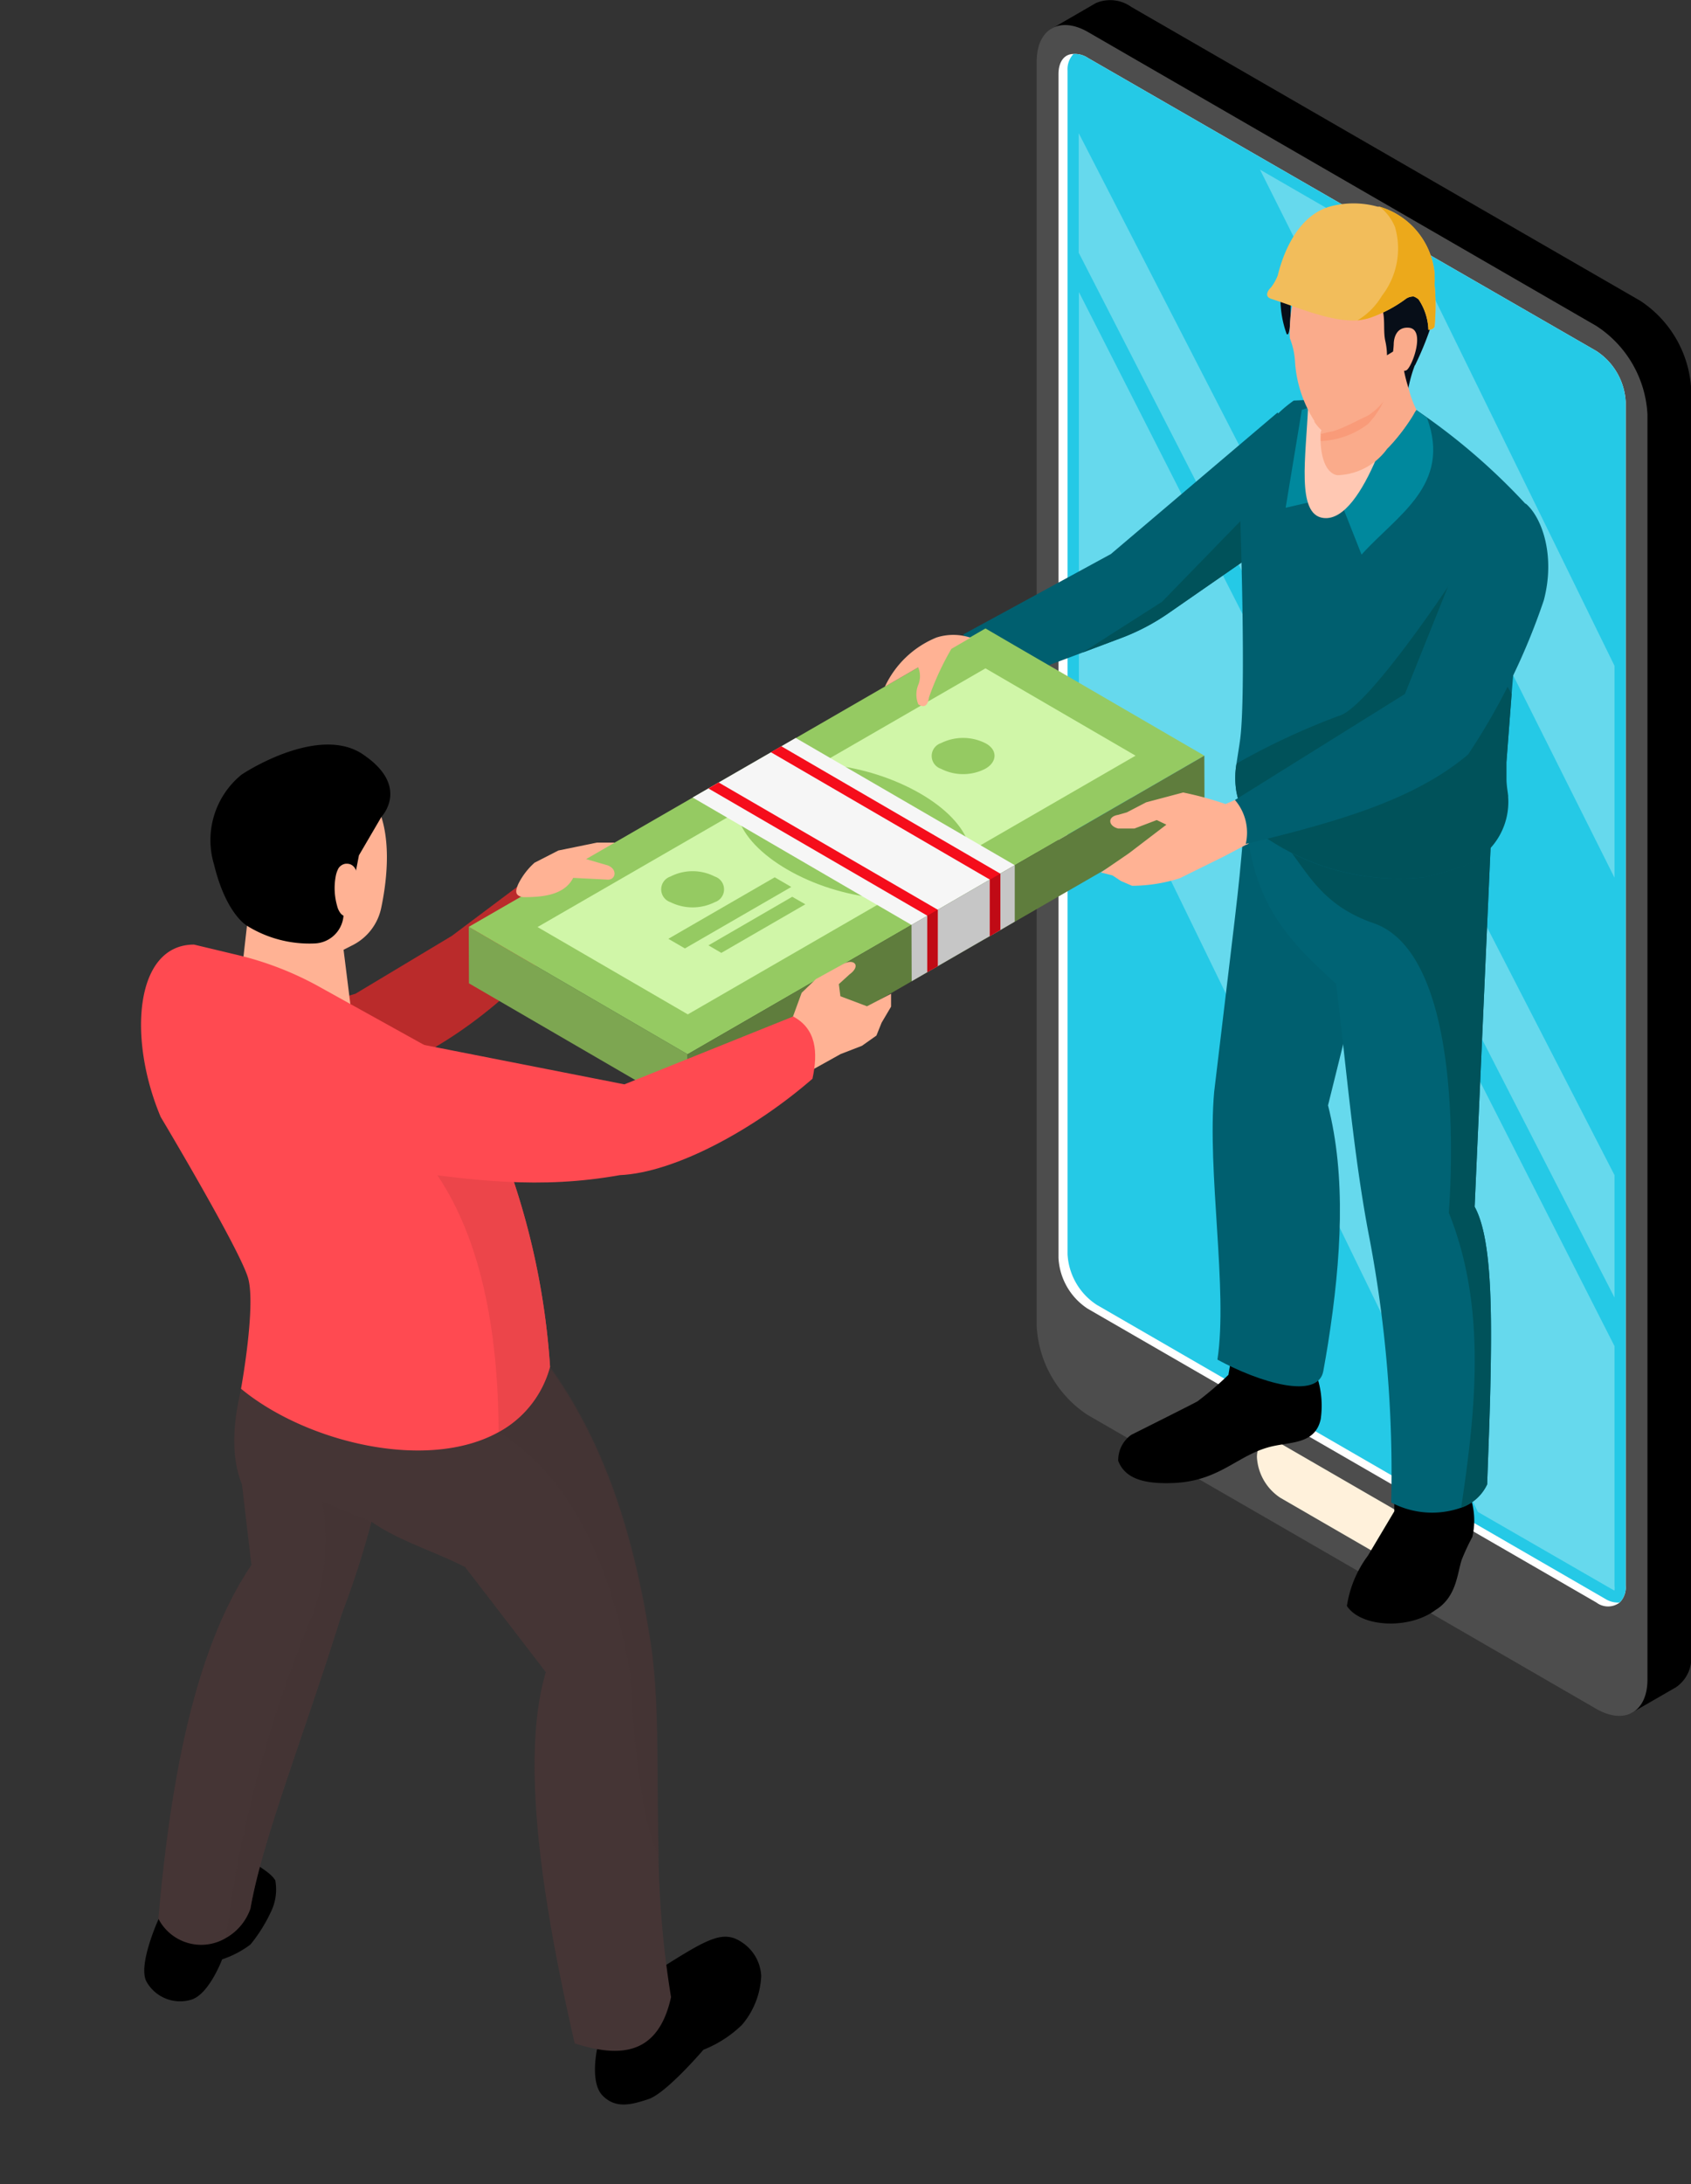 <svg xmlns="http://www.w3.org/2000/svg" viewBox="0 0 87.77 113.31"><rect x="0" y="0" width="87.77" height="113.31" fill="#333333" stroke="none"/><defs><style>.cls-1{isolation:isolate;}.cls-2{fill:#4d4d4d;}.cls-3,.cls-5{fill:#fff;}.cls-4{fill:#25c9e6;}.cls-5{opacity:0.3;}.cls-6{fill:#fff1db;}.cls-7{fill:#005f6f;}.cls-8{fill:#00525a;}.cls-9{fill:#ffb294;}.cls-10{fill:#ba2b2b;}.cls-11,.cls-13{fill:#453535;}.cls-12{fill:#ff4a51;}.cls-13{opacity:0.5;}.cls-13,.cls-14,.cls-17{mix-blend-mode:multiply;}.cls-14{fill:#e54349;opacity:0.75;}.cls-15{fill:#006374;}.cls-16{fill:#00889d;}.cls-17{fill:#ffc8b3;}.cls-18{fill:#7da651;}.cls-19{fill:#95ca62;}.cls-20{fill:#d0f6a8;}.cls-21{fill:#5f7d3d;}.cls-22{fill:#f6f6f6;}.cls-23{fill:#c6c6c6;}.cls-24{fill:#f50d1b;}.cls-25{fill:#c00a15;}.cls-26{fill:none;}.cls-27{fill:#070e18;}.cls-28{fill:#faab8b;}.cls-29{fill:#f99b79;}.cls-30{fill:#f8dab8;}.cls-31{fill:#f2bd5b;}.cls-32{fill:#eca91b;}</style></defs><title>4_1</title><g class="cls-1"><g id="Capa_2" data-name="Capa 2"><g id="Capa_1-2" data-name="Capa 1"><path d="M56.07,6V67.51a5.87,5.87,0,0,0,2.65,4.59L83.85,86.61l.79,2.27L87,87.52a1.85,1.85,0,0,0,.78-1.71V20.19a5.87,5.87,0,0,0-2.65-4.59L58.72.36a1.88,1.88,0,0,0-1.84-.2L54.53,1.52Z"/><path class="cls-2" d="M85.51,21.5V87.12c0,1.69-1.18,2.37-2.65,1.53L66.65,79.28,56.47,73.41a5.88,5.88,0,0,1-2.66-4.6V3.19c0-1.69,1.19-2.37,2.66-1.53L82.86,16.91A5.83,5.83,0,0,1,85.51,21.5Z"/><path class="cls-3" d="M54.94,3.85v61.4a3.35,3.35,0,0,0,1.52,2.64l26.4,15.24a1,1,0,0,0,1.21,0,1.13,1.13,0,0,0,.31-.88V20.84a3.36,3.36,0,0,0-1.52-2.63L56.46,3a1.22,1.22,0,0,0-.74-.2C55.25,2.8,54.94,3.19,54.94,3.85Z"/><path class="cls-4" d="M55.41,3.65V65.06a3.35,3.35,0,0,0,1.52,2.63L83.32,82.94a1.24,1.24,0,0,0,.75.19,1.13,1.13,0,0,0,.31-.88V20.84a3.36,3.36,0,0,0-1.52-2.63L56.46,3a1.22,1.22,0,0,0-.74-.2A1.14,1.14,0,0,0,55.41,3.65Z"/><polygon class="cls-5" points="65.4 8.8 73.47 13.46 83.8 34.54 83.8 45.53 65.4 8.8"/><polygon class="cls-5" points="83.8 60.96 83.8 67.31 55.99 13.11 55.99 6.91 83.8 60.96"/><path class="cls-5" d="M83.8,69.83V82.25a1,1,0,0,1,0,.26l-.15-.08-6.94-4L56,35.87V15.15Z"/><path class="cls-6" d="M72.86,81.4l-6.4-3.7a2.7,2.7,0,0,1-1.22-2.11c0-.78.55-1.09,1.22-.71l6.4,3.7a2.72,2.72,0,0,1,1.22,2.11C74.08,81.47,73.53,81.79,72.86,81.4Z"/><path class="cls-7" d="M69.46,25.71,65.28,28.6l-4.66,3.23a11.26,11.26,0,0,1-2.38,1.25l-2.05.77-4.81,1.8L50,32.91l7.66-4.17,8.65-7.34Z"/><path class="cls-8" d="M65.28,26.11V28.6l-4.66,3.23a11.26,11.26,0,0,1-2.38,1.25l-2.05.77,4.12-2.63Z"/><polygon class="cls-9" points="27.77 44.74 28.98 44.12 30.98 43.71 31.94 43.71 30.48 44.58 27.77 44.74"/><path class="cls-10" d="M15.45,52.44l3-.89,5-3L26.85,46c1.3.57,1.07,2.64,1,4.06-2.58,2.83-6.6,5.53-9.49,5.89l-.76.19Z"/><polygon class="cls-9" points="18.33 53.25 17.51 46.69 13.15 45.1 12.53 50.57 18.33 53.25"/><path d="M12.5,96.3S14,97,14.29,97.55a2.64,2.64,0,0,1-.23,1.63A8,8,0,0,1,13,100.87a5.09,5.09,0,0,1-1.47.77s-.69,1.85-1.63,2.1a2,2,0,0,1-2.3-.95c-.46-.86.64-3.26.64-3.26Z"/><path d="M31,102.88v3.37s-.4,1.76.27,2.45,1.46.5,2.39.19,2.85-2.56,2.85-2.56a6.07,6.07,0,0,0,2-1.29,4.18,4.18,0,0,0,1-2.54,2.21,2.21,0,0,0-.91-1.68c-1-.74-1.77-.31-4.17,1.2l-1.29-1Z"/><path class="cls-11" d="M8.22,99.53a2.5,2.5,0,0,0,3.51,1A2.8,2.8,0,0,0,13,99c.62-3.59,2.84-9.15,4.74-15.28a46.9,46.9,0,0,0,1.54-4.78c1.44,1,3.14,1.48,4.86,2.35l4.19,5.45C27.06,91,28,98.06,29.83,106c2.35.75,4.33.63,5-2.4a50.27,50.27,0,0,1-.65-7.24c-.13-4.35.09-8.28-.5-11.63-.84-5.2-2.35-9.93-5.15-13.79-.36-.49-.74-1-1.15-1.45l-2.61-3.83H15.21l-2.14,4.6c-.79,2.16-1.31,4.79-.51,6.75l.49,4.17C10.18,85.44,8.88,92,8.22,99.53Z"/><path class="cls-12" d="M12.88,66.31c.41,1.47-.37,5.73-.37,5.73,3.35,2.77,9.64,4.32,13.37,2.25a5.46,5.46,0,0,0,2.67-3.39,38.37,38.37,0,0,0-2.81-12.1,12.45,12.45,0,0,0-2.51-3.92l-6.58-3.65a16.73,16.73,0,0,0-4.32-1.69L10.07,49C7,49,6.62,53.86,8.34,57.94,8.34,57.94,12.47,64.85,12.88,66.31Z"/><path class="cls-9" d="M17.3,49.54,18.36,49a2.81,2.81,0,0,0,1.43-1.92c.31-1.48.58-3.87-.34-5.51-1.41-2.54-3.09-3-5.6-1.85s-3.33,3.19-2.3,6S13.27,48,13.27,48Z"/><path d="M19.8,42.37l-1.17,2-.3,1.55-.39.67-.12,1a1.56,1.56,0,0,1-1.47,1.35,6.14,6.14,0,0,1-3.52-.91s-1.09-.59-1.72-3.18a4.38,4.38,0,0,1,1.42-4.66c.67-.45,4.26-2.56,6.39-1C21.28,40.83,19.8,42.37,19.8,42.37Z"/><path class="cls-9" d="M17.91,44.81a.54.54,0,0,0-.34.23,1.4,1.4,0,0,0-.14.39A3.37,3.37,0,0,0,17.5,47a1,1,0,0,0,.18.38.46.46,0,0,0,.36.17.49.49,0,0,0,.32-.22,1.32,1.32,0,0,0,.13-.38C18.58,46.51,18.87,44.69,17.91,44.81Z"/><path class="cls-13" d="M25.88,74.29c3.59,2.23,5.74,6.53,6.8,12.4,0,0,.35,7.54,1.52,9.61-.13-4.34.09-8.27-.5-11.62-.84-5.2-2.35-9.93-5.15-13.79A5.45,5.45,0,0,1,25.88,74.29Z"/><path class="cls-14" d="M21.54,59.48c2.81,3.07,4.31,7.94,4.34,14.81a5.46,5.46,0,0,0,2.67-3.39,38.37,38.37,0,0,0-2.81-12.1Z"/><path class="cls-13" d="M11.73,100.5A2.8,2.8,0,0,0,13,99c.62-3.59,2.84-9.15,4.74-15.28a46.9,46.9,0,0,0,1.54-4.78l-2.56-1.06a11.53,11.53,0,0,1-.51,5.89A64,64,0,0,0,11.73,100.5Z"/><path d="M68.17,70.92a4.87,4.87,0,0,1,.38,2.7c-.27,1.23-1.42,1.18-2.39,1.38-1.87.37-2.75,1.83-5.26,1.93-1.49.06-2.5-.21-2.86-1.15a1.61,1.61,0,0,1,.68-1.35s3.36-1.68,3.44-1.74a17.73,17.73,0,0,0,1.6-1.37l.47-2.77,3.69-.16Z"/><path class="cls-7" d="M63.19,70.53c2.15,1.17,5.25,2.13,5.5.57.09-.47.16-.93.24-1.4.7-4.45.94-8.68,0-12.36l1.76-7.09.49-2c-.17-5-6.09-6.92-6.48-6.79-.53,5.81-.15,2.36-1.68,15.18C62.65,60.8,63.74,66.93,63.19,70.53Z"/><path d="M76.26,77.5a3.77,3.77,0,0,1,.16,2.23,11.34,11.34,0,0,0-.55,1.18c-.24.72-.26,1.94-1.38,2.62-1.34,1-3.84.9-4.58-.22A5.8,5.8,0,0,1,71,80.7l1.37-2.3,0-2.21,3.68-.64Z"/><path class="cls-15" d="M64.66,41.5c0,5.3,2.37,7.39,4.69,9.54.53,4.28.91,9,1.74,13.24a65.36,65.36,0,0,1,1.12,13.66,4.53,4.53,0,0,0,3.63.27A2.31,2.31,0,0,0,77.19,77c.07-2,.15-3.91.18-5.75.07-3.84,0-7.14-.83-8.65l.85-19.15-.11,0C71.43,42.46,70.7,42.48,64.66,41.5Z"/><path class="cls-8" d="M75.2,62.91c1.93,4.8,1.44,10,.64,15.3A2.31,2.31,0,0,0,77.19,77c.07-2,.15-3.91.18-5.75.07-3.84,0-7.14-.83-8.65l.85-19.15-.11,0L66,43.13c1.63,1.28,2,3.63,5.3,4.76C75.53,49.37,75.49,58.84,75.2,62.91Z"/><path class="cls-7" d="M79.21,26.17l-.65,8.6L78.46,36l-.27,3.54c0,.29,0,.59,0,.88s0,.58.06.86c0,0,0,0,0,.08a3.55,3.55,0,0,1-1.72,3.29,2.72,2.72,0,0,1-.57.27c-.65.23-1.33.41-2,.58a12.34,12.34,0,0,1-8.21-2A4,4,0,0,1,64.46,42a4.7,4.7,0,0,1-.28-.9,4.38,4.38,0,0,1,0-1.49c.06-.42.13-.82.18-1.19.34-2.35,0-12,0-12,.32-2.41.77-4.21,2.79-5.64l5.22-.25A32.84,32.84,0,0,1,79.21,26.17Z"/><path class="cls-8" d="M78.28,41.28s0,0,0,.08a3.55,3.55,0,0,1-1.72,3.29,2.72,2.72,0,0,1-.57.27c-.65.23-1.33.41-2,.58a12.34,12.34,0,0,1-8.21-2A4,4,0,0,1,64.46,42a4.7,4.7,0,0,1-.28-.9,4.38,4.38,0,0,1,0-1.49,36.79,36.79,0,0,1,5.3-2.47c1.48-.36,5.77-6.84,5.77-6.84L78.46,36l-.27,3.54c0,.29,0,.59,0,.88S78.25,41,78.28,41.28Z"/><path class="cls-16" d="M71.7,19.92l2.37,1.76c1.28,3.5-1.57,5.05-3.4,7.09l-1.21-3.06-2.73.63.84-5.08Z"/><path class="cls-17" d="M68.69,26.87c2.17.27,3.86-6.34,3.86-6.34L67.9,21C67.79,23.69,67.27,26.7,68.69,26.87Z"/><polygon class="cls-18" points="35.69 54.69 24.33 48.08 24.34 51.01 35.7 57.61 35.69 54.69"/><polygon class="cls-19" points="62.51 39.2 35.69 54.69 24.33 48.08 42.06 37.85 51.15 32.6 52.66 33.48 53.97 34.24 54.99 34.83 62.51 39.2"/><polygon class="cls-20" points="58.94 39.2 51.15 34.67 27.9 48.09 35.7 52.62 58.94 39.2"/><polygon class="cls-21" points="35.69 54.69 35.7 57.61 62.52 42.13 62.51 39.2 35.69 54.69"/><path class="cls-19" d="M39.3,40.24c-1.9,1.09-1.19,3.27,1.57,4.87s6.55,2,8.44.91,1.2-3.28-1.57-4.87S41.19,39.14,39.3,40.24Z"/><polygon class="cls-22" points="35.95 41.37 47.31 47.98 51.04 45.82 51.58 45.51 52.67 44.88 41.3 38.28 40.22 38.91 39.68 39.22 35.95 41.37"/><polygon class="cls-23" points="47.31 47.98 47.32 50.9 51.04 48.75 51.59 48.44 52.67 47.81 52.67 44.88 51.59 45.51 51.04 45.82 47.31 47.98"/><polygon class="cls-24" points="40.01 39.02 51.38 45.63 51.38 48.56 51.92 48.24 51.92 45.32 40.55 38.71 40.01 39.02"/><polygon class="cls-25" points="51.38 45.63 51.38 48.56 51.92 48.24 51.92 45.32 51.38 45.63"/><polygon class="cls-24" points="36.77 40.9 48.13 47.5 48.13 50.43 48.67 50.12 48.67 47.19 37.3 40.59 36.77 40.9"/><polygon class="cls-25" points="48.13 47.5 48.13 50.43 48.67 50.12 48.67 47.19 48.13 47.5"/><path class="cls-19" d="M34.8,45.47a.7.7,0,0,0,0,1.33,2.58,2.58,0,0,0,2.3,0,.7.7,0,0,0,0-1.33A2.52,2.52,0,0,0,34.8,45.47Z"/><path class="cls-19" d="M48.84,38.55a.7.7,0,0,0,0,1.33,2.52,2.52,0,0,0,2.3,0c.64-.36.64-1,0-1.33A2.58,2.58,0,0,0,48.84,38.55Z"/><polygon class="cls-19" points="41.07 46.01 35.55 49.2 34.69 48.7 40.21 45.51 41.07 46.01"/><polygon class="cls-19" points="41.8 46.91 37.44 49.43 36.77 49.04 41.12 46.52 41.8 46.91"/><path class="cls-9" d="M26.9,45.86a3.66,3.66,0,0,1,.86-1.12l1.92-.39,1.86.54c.53.2.42.76,0,.74l-1.79-.09c-.46.89-1.56,1-2.58,1C26.75,46.48,26.72,46.27,26.9,45.86Z"/><path class="cls-9" d="M39.71,54.62l1.45-1.89.45-1.23.74-.71L43.78,50c.54-.29.94.09.31.55l-.55.5.08.63,1.38.52,1.25-.65,0,.67-.49.83-.27.67-.75.53-1.11.43-1.33.74-2.17,1.1Z"/><path class="cls-12" d="M20.41,53.89l12,2.36,8.76-3.52c1.19.64,1.3,1.84,1,3.23-3,2.61-7.12,4.87-10,5-4.1.73-7.59.32-12.42-.41C16.41,60.35,16.87,53.84,20.41,53.89Z"/><path class="cls-9" d="M64.66,43.83c.71-.14.14-2.41-.56-2.33l-.49.21a17.49,17.49,0,0,0-2.2-.6l-1.92.51-1,.52-.45.13c-.58.09-.52.58,0,.71l.84,0,1.16-.44.5.24-1.94,1.48-1.46,1,.6.15.44.29.58.25a8.29,8.29,0,0,0,2.47-.39l2.31-1.14Z"/><path class="cls-7" d="M64.1,41.5,72.92,36l2.91-7.25s1.24-3.09,3.38-2.61c.83.72,1.53,2.7.92,5a34.09,34.09,0,0,1-3.93,8c-2.67,2.25-6.42,3.42-11.54,4.64A2.6,2.6,0,0,0,64.1,41.5Z"/><path class="cls-9" d="M48.61,33.07a5.06,5.06,0,0,0-2.68,2.55l1.73-1a1.19,1.19,0,0,1,0,.91,1.34,1.34,0,0,0,0,1s.46.39.56-.36a14.62,14.62,0,0,1,1.16-2.51l1-.58A2.86,2.86,0,0,0,48.61,33.07Z"/><path class="cls-26" d="M82.86,18.21,56.46,3a1.22,1.22,0,0,0-.74-.2,1.14,1.14,0,0,0-.31.88V23.89L12.53,30.67,0,49.43l2.46,55.39,31.86,8.49,13-7,1.8-10,9-27.91,10.78,6.23,14.4,8.32a1.24,1.24,0,0,0,.75.19,1.13,1.13,0,0,0,.31-.88V20.84A3.36,3.36,0,0,0,82.86,18.21Z"/><path class="cls-27" d="M73.71,18.32a7,7,0,0,0-.64,2,12.51,12.51,0,0,1-.38-1.52A8.82,8.82,0,0,0,73.71,18.32Z"/><path class="cls-28" d="M73.52,21.26l0,0-.08.12A10.37,10.37,0,0,1,72,23.28a3.3,3.3,0,0,1-2.56,1.37c-.08,0-.83-.06-.9-1.79h0a1.43,1.43,0,0,1,0-.29V22.5h0s0,0,0,0l0,0a0,0,0,0,0,0,0h0v0c0-.11.07-.21.1-.32s.53-.45,1.06-1c.78-.75,1.27-2.27,2.83-2.23h0l.27,0h.08s0,.1,0,.22v0s0,.06,0,.09a7.88,7.88,0,0,0,.24.91s0,0,0,0,0,0,0,0v0A5.21,5.21,0,0,0,73.52,21.26Z"/><path class="cls-28" d="M73.42,21.42A10.37,10.37,0,0,1,72,23.28C72.6,22.54,73.18,21.74,73.42,21.42Z"/><path class="cls-29" d="M72,20.36s0,.14-.12.29h0v0A4.22,4.22,0,0,1,71,22a4.36,4.36,0,0,1-2.44.88h0a1.43,1.43,0,0,1,0-.29V22.5l0,0h0a.07.07,0,0,0,.06,0h0a7.71,7.71,0,0,0,2.08-.83A3.55,3.55,0,0,0,72,20.36Z"/><path class="cls-30" d="M68.57,22.85h0a1.43,1.43,0,0,1,0-.29A2.71,2.71,0,0,0,68.57,22.85Z"/><path class="cls-27" d="M66.46,15.48a5.43,5.43,0,0,0,.32,1.84c.27.31.21-2.23.21-2.23Z"/><path class="cls-28" d="M74.25,16.41a1.6,1.6,0,0,0-.16.23,7.31,7.31,0,0,0-.55.9,7.15,7.15,0,0,0-.41,1.07h0a.84.84,0,0,1-.33.48h0l0,0h0a10.93,10.93,0,0,1-.62,1.19c-.06.1-.13.19-.2.29h0v0a3.05,3.05,0,0,1-1,1c-.86.4-1.8.93-2.15.83h0a0,0,0,0,1,0,0h-.08l0,0h0a0,0,0,0,0,0,0l-.06,0,0,0h0s0,0,0,0h0l0,0a2.26,2.26,0,0,1-.47-.52.14.14,0,0,0,0-.05v0a6.5,6.5,0,0,1-1-3,3.89,3.89,0,0,0-.27-1.28,3.67,3.67,0,0,1,0-.53h0a6,6,0,0,1,.13-1.21c0-.1,0-.22.07-.33s.05-.21.09-.32a3.51,3.51,0,0,1,3.38-2.76,3.33,3.33,0,0,1,2.27.61A4.7,4.7,0,0,1,74.25,16.41Z"/><path class="cls-27" d="M66.46,15.48a.59.59,0,0,1,.61.08c.17.12.31.3.49.42a2,2,0,0,0,1.7.11c.63-.18,1.49-.63,2.27-.27a.76.76,0,0,1,.27.44c.08.48,0,1,.11,1.46a3.42,3.42,0,0,1,.08.71l.64-.39.81.92a16.09,16.09,0,0,0,1-2.56,4.14,4.14,0,0,0-1.22-3.32,4,4,0,0,0-3-1,3.6,3.6,0,0,0-3.75,3C66.5,15.15,66.48,15.3,66.46,15.48Z"/><path class="cls-28" d="M72.25,18.63a6.56,6.56,0,0,0,.09-.76c0-.34.14-.92.78-.87.89.07.19,2-.11,2.2s-.76-.57-.76-.57Z"/><path class="cls-31" d="M66,15.51c1.3.41,3.08,1.2,4.46,1.11h0a3.46,3.46,0,0,0,.64-.13,7,7,0,0,0,1.82-.95.68.68,0,0,1,.46-.16.91.91,0,0,1,.25.15,3,3,0,0,1,.51,1.58s.25,0,.32-.17a11.67,11.67,0,0,0,0-2.17,4.71,4.71,0,0,0,0-.53s0,0,0-.06a4,4,0,0,0-2.86-3.46l-.1,0a4.66,4.66,0,0,0-2.49,0c-1.91.56-2.55,3-2.69,3.57a2.53,2.53,0,0,1-.35.62C65.77,15.1,65.63,15.4,66,15.51Z"/><path class="cls-32" d="M70.46,16.62a3.46,3.46,0,0,0,.64-.13,7,7,0,0,0,1.82-.95.68.68,0,0,1,.46-.16.91.91,0,0,1,.25.15,3,3,0,0,1,.51,1.58s.25,0,.32-.17a11.67,11.67,0,0,0,0-2.17,4.71,4.71,0,0,0,0-.53s0,0,0-.06a4,4,0,0,0-2.86-3.46,2.5,2.5,0,0,1,.81,1.07,4,4,0,0,1-.68,3.55A3.7,3.7,0,0,1,70.46,16.62Z"/></g></g></g></svg>